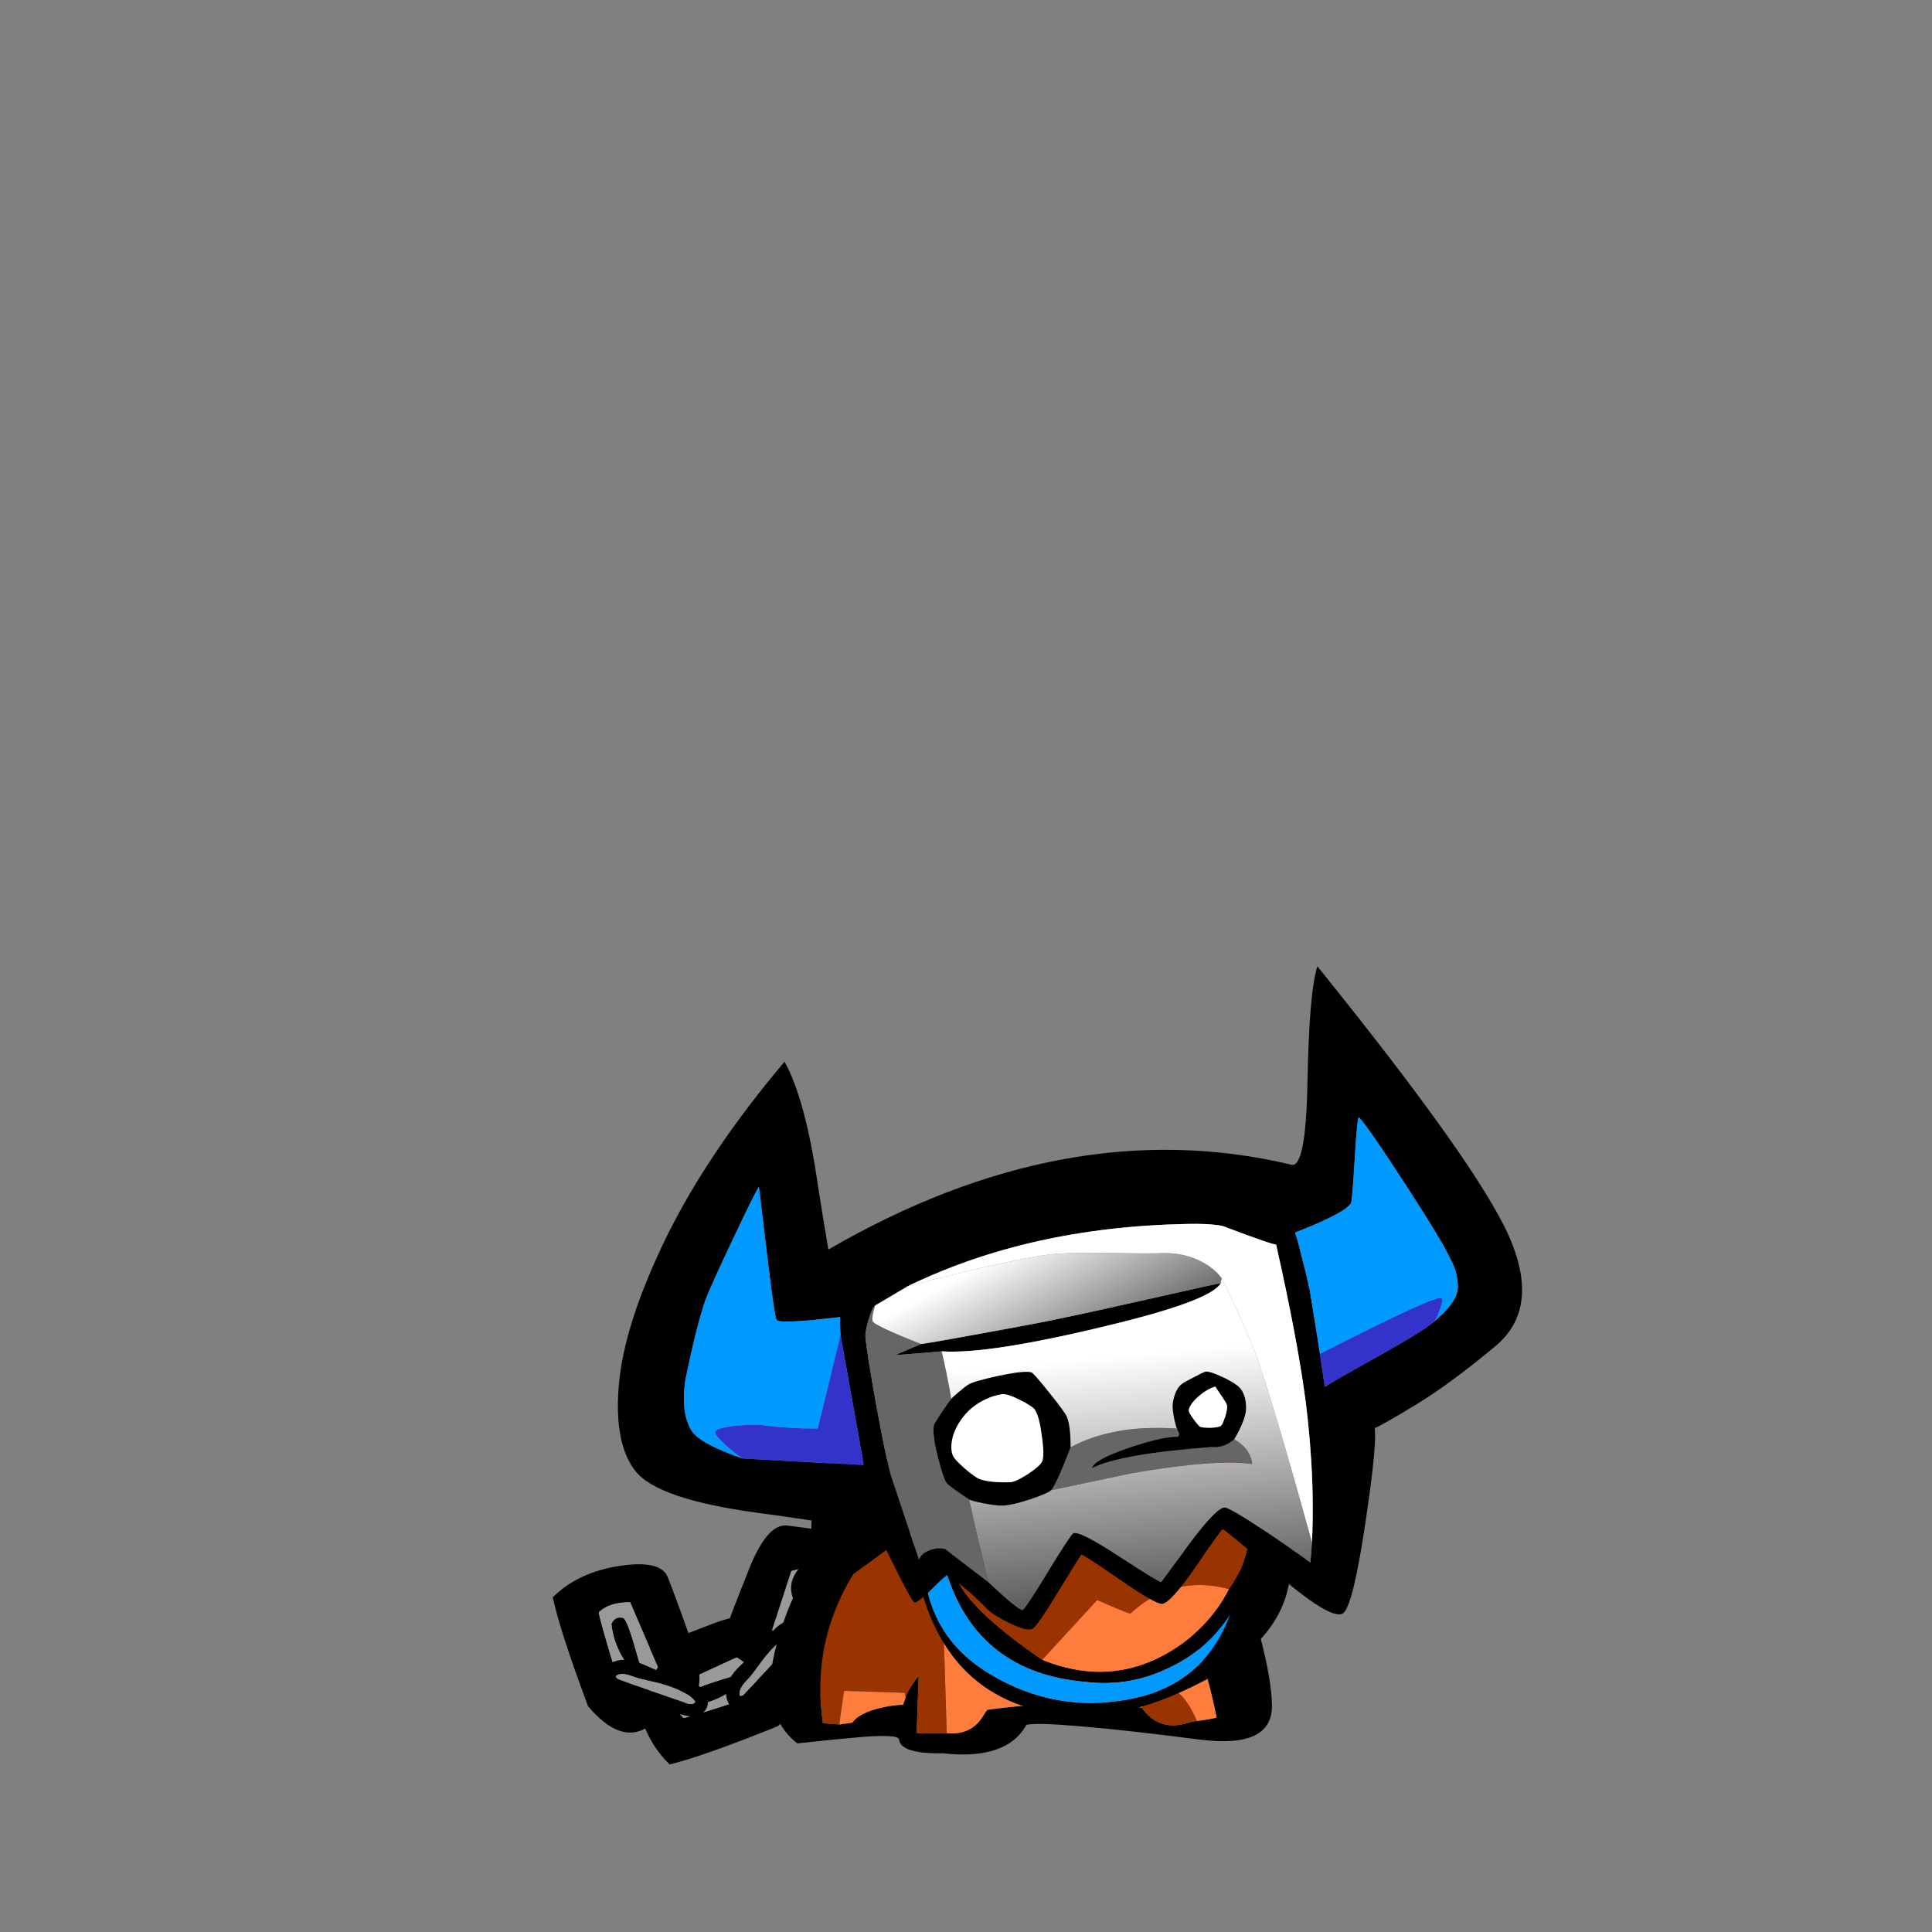 
<svg xmlns="http://www.w3.org/2000/svg" version="1.1" xmlns:xlink="http://www.w3.org/1999/xlink" preserveAspectRatio="none" x="0px" y="0px" width="230px" height="230px" viewBox="0 0 230 230">
<rect x="0" y="0" width="230" height="230" fill="#808080" stroke="none"/>
<defs>
<linearGradient id="Gradient_1" gradientUnits="userSpaceOnUse" x1="52.788" y1="27.038" x2="66.612" y2="52.163" spreadMethod="pad">
<stop  offset="0%" stop-color="#FFFFFF"/>

<stop  offset="100%" stop-color="#353535"/>
</linearGradient>

<linearGradient id="Gradient_2" gradientUnits="userSpaceOnUse" x1="71.425" y1="42.825" x2="75.775" y2="89.775" spreadMethod="pad">
<stop  offset="0%" stop-color="#FFFFFF"/>

<stop  offset="100%" stop-color="#353535"/>
</linearGradient>

<g id="dog_chain_link_2_0_Layer0_0_FILL">
<path fill="#000000" stroke="none" d="
M 33.3 19.9
Q 34.522 14.9 36.15 6.9 37.823 -1.048 25.8 -5.35 5.129 -5.275 -3.45 -3.95 -7.147 4.237 -4.95 14.75 -2.709 25.3 2.15 25.35 7.062 25.456 19.6 25.2 32.133 24.944 33.3 19.9
M 23.25 4.4
Q 27.578 8.644 22.75 14.9
L 4.7 14.1
Q 2.796 9.001 4.3 5.7 4.9 5.45 11.9 4.9 19.5 4.25 23.25 4.4
M 8.2 7.65
Q 6.6 9.3 7.85 11 8.6 11.95 20.15 10.8
L 20.9 8.3
Q 14.6 6.05 8.2 7.65 Z"/>

<path fill="#999999" stroke="none" d="
M 22.75 14.9
Q 27.578 8.644 23.25 4.4 19.5 4.25 11.9 4.9 4.9 5.45 4.3 5.7 2.796 9.001 4.7 14.1
L 22.75 14.9
M 7.85 11
Q 6.6 9.3 8.2 7.65 14.6 6.05 20.9 8.3
L 20.15 10.8
Q 8.6 11.95 7.85 11 Z"/>
</g>

<g id="dog_chain_link_1_0_Layer0_0_FILL">
<path fill="#000000" stroke="none" d="
M 24.85 0.15
Q 23.3 -0.15 20.95 0.15 13.7 0.75 5 1.05 2.2 1.15 1.1 2 0 3 0 4.75 0.05 6.45 1.15 7.65 3.55 10.55 8.55 10.1 10 9.95 12.6 9.5 15.3 9 16.6 8.95 17.5 8.85 19.25 8.9 21 8.95 21.9 8.85 25.05 8.6 26.75 7.05 27.75 6.1 28.15 4.8 28.5 3.45 27.9 2.3 27.1 0.65 24.85 0.15
M 22.9 3.15
Q 24.9 3 25.05 4.1 24.2 4.85 22.85 5.3 22.05 5.55 20.3 5.9 17.9 6.3 16.45 6.3 15.2 6.4 12.45 6.3 9.9 6.15 8.55 6.25 6.75 6.45 5.9 6.35 4.5 6.25 3.75 5.4 3.55 5.2 3.9 4.95 4.15 4.7 4.5 4.7 13.55 3.8 22.9 3.15 Z"/>

<path fill="#999999" stroke="none" d="
M 25.05 4.1
Q 24.9 3 22.9 3.15 13.55 3.8 4.5 4.7 4.15 4.7 3.9 4.95 3.55 5.2 3.75 5.4 4.5 6.25 5.9 6.35 6.75 6.45 8.55 6.25 9.9 6.15 12.45 6.3 15.2 6.4 16.45 6.3 17.9 6.3 20.3 5.9 22.05 5.55 22.85 5.3 24.2 4.85 25.05 4.1 Z"/>
</g>

<g id="Symbol_42_0_Layer0_0_FILL">
<path fill="#000000" stroke="none" d="
M 50.4 -2.15
Q 37.646 -3.868 24.35 -1 11.051 1.914 4.95 8.3 -1.166 14.687 -4.15 25.45 -7.123 36.209 -0.95 41.05 5.1 40.4 8.55 40.1 14.9 39.55 14.95 40.45 15.216 42.714 21.8 42.6 31.748 43.72 34.85 38.15 36.4 37.8 42.9 38.35 50.295 38.953 61.85 40.45 73.461 41.949 73.2 34.9 72.984 27.897 68.05 13.75 63.165 -0.394 50.4 -2.15
M 43.9 4.3
Q 52.3 6.05 56.3 13.7 62.1 24.65 64.55 37 64.35 37.1 63.2 37.3 62 37.5 61.45 37.55 60.65 37.65 59.9 37.9 55.45 39.2 52.85 35.45 41.1 34.1 28.75 35.8 28.4 36.2 28.15 36.65 26.25 39.85 22.4 39.45
L 17.7 39.45
Q 17.85 35 18 30.55 17.7 30.8 16.95 31.95 16.1 33.25 15.95 33.95
L 15.55 35.05
Q 14.55 34.95 12.05 35.5 8.7 36.3 7.65 37.8
L 5.65 38.1 3.05 37.9
Q 1.2 25.3 7.8 14.6 13.4 10.55 15.2 9.15 17.75 7.75 20.4 6.6 31.65 1.5 43.9 4.3 Z"/>

<path fill="#FF7D3C" stroke="none" d="
M 15.95 33.95
L 15.85 33.15 6.4 32.85
Q 6.3 33 6.05 35.05 5.7 37.15 5.65 38.1
L 7.65 37.8
Q 8.7 36.3 12.05 35.5 14.55 34.95 15.55 35.05
L 15.95 33.95
M 56.3 13.7
Q 52.3 6.05 43.9 4.3 31.65 1.5 20.4 6.6 17.75 7.75 15.2 9.15 20.3 6.65 21.55 12.15
L 22.4 39.45
Q 26.25 39.85 28.15 36.65 28.4 36.2 28.75 35.8 41.1 34.1 52.85 35.45 57.3 28.9 61.1 36.7 61.3 37.1 61.45 37.55 62 37.5 63.2 37.3 64.35 37.1 64.55 37 62.1 24.65 56.3 13.7 Z"/>

<path fill="#993300" stroke="none" d="
M 15.2 9.15
Q 13.4 10.55 7.8 14.6 1.2 25.3 3.05 37.9
L 5.65 38.1
Q 5.7 37.15 6.05 35.05 6.3 33 6.4 32.85
L 15.85 33.15 15.95 33.95
Q 16.1 33.25 16.95 31.95 17.7 30.8 18 30.55 17.85 35 17.7 39.45
L 22.4 39.45 21.55 12.15
Q 20.3 6.65 15.2 9.15
M 52.85 35.45
Q 55.45 39.2 59.9 37.9 60.65 37.65 61.45 37.55 61.3 37.1 61.1 36.7 57.3 28.9 52.85 35.45 Z"/>
</g>

<g id="Symbol_40_0_Layer0_0_FILL">
<path fill="#000000" stroke="none" d="
M 50.65 -0.95
L 48.55 -5.95
Q 26.65 -1.05 19.4 1.2 5.9 5.6 2.15 18.8 -1.15 30.25 2.85 40.95 8.05 54.8 22.55 57.1 32.697 58.852 45.65 52.15 58.614 45.494 59.45 35.3 60.327 25.107 57.25 11.15 54.76 11.716 52.3 12.5 49.84 13.334 49.3 14.2
L 49.2 7.65 50.65 -0.95
M 47.4 1.2
Q 47.15 4.5 47.6 10.75 48 16.55 48.25 16.65 50.4 16.55 52.6 16.5
L 53.5 25.3 47.55 23.2
Q 46.698 25.286 41.85 29.6 38.381 28.713 35.3 27.5 32.274 26.342 28.85 24.35 25.494 28.25 22.55 32.65 15.15 30.1 13.05 28.55
L 11.55 30.7 4.4 18.15
Q 8.55 10.7 16.4 6.3 30.9 -2.05 47.4 1.2
M 49.9 37.65
Q 47.3 42.75 42.45 46.25 32.35 53.4 20.75 48.7 10.4 41.65 7.75 36.8 8.05 36.75 3.4 20.45
L 11.1 34.7 13.3 32.25
Q 17.85 35.3 23.15 35.75
L 29.75 27.85
Q 36.85 30.15 42.1 32.2 45.443 30.414 47.6 26.2 50.65 27 53.2 28.9 53.05 29.7 52.9 30.5 52.25 34.45 49.9 37.65
M 2.15 33.25
L 2.8 28.9
Q 3.3 30.1 5.05 32.55 9.3 50.6 27.5 52.15 34.25 52.95 40.3 50.05 46.3 47.35 50.05 41.65 45.95 52.7 34.3 54.85 22.75 57.05 12.6 50.95 2.6 45 2.15 33.25 Z"/>

<path fill="#0099FF" stroke="none" d="
M 2.8 28.9
L 2.15 33.25
Q 2.6 45 12.6 50.95 22.75 57.05 34.3 54.85 45.95 52.7 50.05 41.65 46.3 47.35 40.3 50.05 34.25 52.95 27.5 52.15 9.3 50.6 5.05 32.55 3.3 30.1 2.8 28.9 Z"/>

<path fill="#993300" stroke="none" d="
M 47.6 26.2
Q 45.443 30.414 42.1 32.2 36.85 30.15 29.75 27.85
L 23.15 35.75
Q 17.85 35.3 13.3 32.25
L 11.1 34.7 3.4 20.45
Q 8.05 36.75 7.75 36.8 10.4 41.65 20.75 48.7
L 29.3 39.4
Q 34.35 41.6 34.5 41.5 41.25 35.3 49.9 37.65 52.25 34.45 52.9 30.5 53.05 29.7 53.2 28.9 50.65 27 47.6 26.2 Z"/>

<path fill="#FF7D3C" stroke="none" d="
M 42.45 46.25
Q 47.3 42.75 49.9 37.65 41.25 35.3 34.5 41.5 34.35 41.6 29.3 39.4
L 20.75 48.7
Q 32.35 53.4 42.45 46.25 Z"/>

<path fill="#660000" stroke="none" d="
M 47.6 10.75
Q 47.15 4.5 47.4 1.2 30.9 -2.05 16.4 6.3 8.55 10.7 4.4 18.15
L 11.55 30.7 13.05 28.55
Q 15.15 30.1 22.55 32.65 25.494 28.25 28.85 24.35 32.274 26.342 35.3 27.5 38.381 28.713 41.85 29.6 46.698 25.286 47.55 23.2
L 53.5 25.3 52.6 16.5
Q 50.4 16.55 48.25 16.65 48 16.55 47.6 10.75 Z"/>
</g>

<g id="Symbol_41_0_Layer1_0_FILL">
<path fill="#000000" stroke="none" d="
M 102.5 -18
Q 101.228 -14.098 100.95 -0.05 100.722 14.048 98.25 12.95 63.286 4.703 26.1 26.25 25.224 21.172 24.45 16.1 22.476 2.65 19.25 -3.1 7.343 11.024 0.8 24.3 -5.701 37.634 -6.6 47.05 -7.489 56.458 -4.05 60.85 -0.567 65.283 15.2 67.4 30.972 69.52 33.05 70.6 33.05 68.85 36.2 75.3 39.15 81.25 39.55 81.4 40 81.5 42.3 79.25 44.55 77 44.75 77.1 48 79.4 50.95 82.45 51.9 83.4 54.4 84.6 57.15 85.95 57.95 85.5 58.7 85.2 62.1 79.55 65.5 73.95 65.65 73.9 65.9 73.85 71.55 77.75 77.25 81.7 78.25 81.6 79.55 81.5 83.5 75.8 87.45 70 87.7 69.95 87.994 69.911 96.55 77.25 105.159 84.576 106.65 82.95 108.141 81.386 110 68.95 111.855 56.501 111.45 54.15 112.693 53.65 117.95 50.45 123.217 47.259 130.3 41.35 137.426 35.433 132.4 24.1 127.383 12.825 102.5 -18
M 124.15 29.85
Q 124.6 31.7 124.35 32.85 123.95 34.55 121.75 36.6 121.25 37.05 120.75 37.5 119.05 39 111.85 43 104.5 47.1 103.7 47.7 103.65 47.75 102.9 42.55 102.264 38.43 101.45 33.45 101.15 31.55 100.15 27.75 99.25 24.1 99 23.6 106.85 20.55 107.75 19 107.95 18.65 108.35 11.8 108.75 5.3 109 5.6 110.45 7.1 116.75 16.85 123.65 27.45 124.15 29.85
M 82 22.25
Q 85.45 22.15 87.65 22.55 95.85 25.65 96.05 25.45 99.4 40.3 100.7 50.2 101.289 54.975 101.55 59.45 101.947 66.034 101.65 72 101.55 73.6 101.4 75.15 100.55 74.45 95.1 70.75 88.8 66.55 88 66.55 86.7 66.6 82.45 72.3
L 78.1 78.2
Q 77.85 78.3 71.55 74.2 65.3 70.1 64.35 70.6 63.95 70.8 60.35 76.7 56.75 82.55 56.45 82.55 55.8 82.65 51.15 78.25
L 44.35 73.05
Q 43.15 72.75 41.95 73.2 40.7 73.65 40.25 74.7
L 35.8 61.35
Q 35 58.35 33.5 50.1 32.1 42.25 31.9 40.05 31.8 39.2 32.35 37.3 32.9 35.4 33.4 35 33.45 34.95 38.3 32.1
L 38.35 32.05
Q 57.4 22.75 82 22.25
M 11.2 24.6
Q 14.65 17.3 15.25 16.45
L 16.5 26.85
Q 17.7 37.05 18.05 37.3 18.55 37.7 23.35 37.3 25.7 37.05 27.95 36.8 27.85 37.6 28 39.6
L 31.65 59.95
Q 31.2 59.9 12.75 58.9 6 56.6 4.7 54.5 4.624 54.381 4.55 54.25 3.055 51.493 3.75 46.65 5.45 38.4 6.85 34.25 7.6 32.2 11.2 24.6
M 56.9 38.1
Q 41.07 41.026 40.6 41
L 36.5 42.75
Q 43.45 42.2 43.8 42.15 51.064 42.657 69.65 38.15 85.909 34.254 87.4 31.5 86.95 31.55 75.65 34.1 62.9 37 56.9 38.1
M 47.95 47.35
Q 47.4 47.7 46.4 48.55 45.45 49.35 45.3 49.55 45.05 49.85 44.05 51.3 42.95 52.95 42.65 53.5 42.2 54.45 43.15 58.4 44.1 62.2 44.65 62.8 45.1 63.3 48.1 65.3 48.6 65.55 50.35 65.9 52.2 66.25 53 66.25 54.5 66.3 57.55 65.3 60.4 64.35 60.9 63.85 61.75 62.85 63.95 57.15 63.95 53.75 63.35 52.35 63.05 51.65 60.65 48.65 58.25 45.65 57.85 45.45 56.85 45.1 52.6 46 48.65 46.85 47.95 47.35
M 59.5 59.35
Q 59.15 60.1 57.25 61.35 55.35 62.55 54.55 62.6 51.05 62.7 49.6 62.05 49 61.8 47.45 60.5 45.85 59.1 45.55 58.45 45.05 57.2 45.6 55.25 46.45 52.75 48.5 51 50.6 49.3 53.15 48.85 54 48.7 56.05 49.75 57.95 50.7 58.35 51.25 59.05 52.25 59.45 55.35 59.9 58.5 59.5 59.35
M 83.2 46.2
Q 81.8 46.9 81.4 47.2 80.25 48 79.9 50.3 79.8 51.1 80.15 52.8 80.5 54.3 80.65 54.5 80.9 54.8 80.9 55.15 80.9 55.5 80.5 55.5 77.9 55.55 72.85 57.3 67.6 59.1 67.3 60.4 71.5 58.2 85.9 57.1 87.85 57.3 89.5 55.9 91.6 52.4 91.35 50.55 91.3 49.25 90.7 48.25 90.15 47.3 87.75 46.2 85.5 45.15 84.95 45.35 84.5 45.5 83.2 46.2
M 83.8 49.3
Q 85.2 48.05 86.55 47.65 88.05 49.85 88.3 50.35 88.55 50.95 88.1 52.35 87.7 53.6 87.45 53.8 87.05 54.05 85.8 54.1 84.55 54.1 84.2 53.95 83.95 53.85 83.15 52.75 82.35 51.65 82.4 51.4 82.45 50.55 83.8 49.3 Z"/>

<path fill="#3333CC" stroke="none" d="
M 15.95 53.7
Q 14.35 53.5 11.5 53.8 8.4 54.15 8.4 54.8 8.35 55.25 10.05 56.8 11.7 58.3 12.75 58.9 31.2 59.9 31.65 59.95
L 28 39.6 24.45 54.2
Q 20.2 54.25 15.95 53.7
M 121.65 35.6
Q 122.15 34.2 121.95 33.85 121.4 33.1 102.9 42.55 103.65 47.75 103.7 47.7 104.5 47.1 111.85 43 119.05 39 120.75 37.5 121.2 36.95 121.65 35.6 Z"/>

<path fill="#0099FF" stroke="none" d="
M 15.25 16.45
Q 14.65 17.3 11.2 24.6 7.6 32.2 6.85 34.25 5.45 38.4 3.75 46.65 3.055 51.493 4.55 54.25 4.624 54.381 4.7 54.5 6 56.6 12.75 58.9 11.7 58.3 10.05 56.8 8.35 55.25 8.4 54.8 8.4 54.15 11.5 53.8 14.35 53.5 15.95 53.7 20.2 54.25 24.45 54.2
L 28 39.6
Q 27.85 37.6 27.95 36.8 25.7 37.05 23.35 37.3 18.55 37.7 18.05 37.3 17.7 37.05 16.5 26.85
L 15.25 16.45
M 121.95 33.85
Q 122.15 34.2 121.65 35.6 121.2 36.95 120.75 37.5 121.25 37.05 121.75 36.6 123.95 34.55 124.35 32.85 124.6 31.7 124.15 29.85 123.65 27.45 116.75 16.85 110.45 7.1 109 5.6 108.75 5.3 108.35 11.8 107.95 18.65 107.75 19 106.85 20.55 99 23.6 99.25 24.1 100.15 27.75 101.15 31.55 101.45 33.45 102.264 38.43 102.9 42.55 121.4 33.1 121.95 33.85 Z"/>

<path fill="#FFFFFF" stroke="none" d="
M 57.25 61.35
Q 59.15 60.1 59.5 59.35 59.9 58.5 59.45 55.35 59.05 52.25 58.35 51.25 57.95 50.7 56.05 49.75 54 48.7 53.15 48.85 50.6 49.3 48.5 51 46.45 52.75 45.6 55.25 45.05 57.2 45.55 58.45 45.85 59.1 47.45 60.5 49 61.8 49.6 62.05 51.05 62.7 54.55 62.6 55.35 62.55 57.25 61.35
M 86.55 47.65
Q 85.2 48.05 83.8 49.3 82.45 50.55 82.4 51.4 82.35 51.65 83.15 52.75 83.95 53.85 84.2 53.95 84.55 54.1 85.8 54.1 87.05 54.05 87.45 53.8 87.7 53.6 88.1 52.35 88.55 50.95 88.3 50.35 88.05 49.85 86.55 47.65
M 87.65 22.55
Q 85.45 22.15 82 22.25 57.4 22.75 38.35 32.05 40.75 31.3 48.55 29.45 58.05 27.2 61.8 26.9 64.9 26.7 71.15 26.8 76.4 26.9 78.75 26.8 82.6 26.85 85.5 28.8 86.9 29.8 87.55 30.75 87.65 30.85 89.5 34.8 91.55 39.2 92.45 41.45 94.9 47.65 101.65 72 101.947 66.034 101.55 59.45 101.289 54.975 100.7 50.2 99.4 40.3 96.05 25.45 95.85 25.65 87.65 22.55 Z"/>

<path fill="#666666" stroke="none" d="
M 44.5 45.25
Q 43.85 42.2 43.8 42.15 43.45 42.2 36.5 42.75
L 40.6 41
Q 33.2 38.1 33 37.4 32.9 37 33.15 35.95
L 33.4 35
Q 32.9 35.4 32.35 37.3 31.8 39.2 31.9 40.05 32.1 42.25 33.5 50.1 35 58.35 35.8 61.35
L 40.25 74.7
Q 40.7 73.65 41.95 73.2 43.15 72.75 44.35 73.05
L 51.15 78.25
Q 49.6 72.45 48.1 65.3 45.1 63.3 44.65 62.8 44.1 62.2 43.15 58.4 42.2 54.45 42.65 53.5 42.95 52.95 44.05 51.3 45.05 49.85 45.3 49.55 45.15 48.45 44.5 45.25
M 89.5 55.9
Q 87.85 57.3 85.9 57.1 71.5 58.2 67.3 60.4 67.6 59.1 72.85 57.3 77.9 55.55 80.5 55.5 80.9 55.5 80.9 55.15 80.9 54.8 80.65 54.5 80.5 54.35 80.4 54.2 74.9 53.9 71 54.7 67.05 55.45 63.95 57.15 61.75 62.85 60.9 63.85 61.4 63.75 73.45 61.2 86.45 58.95 92.3 59.75 92 57.3 89.5 55.9 Z"/>

<path fill="url(#Gradient_1)" stroke="none" d="
M 87.55 30.75
Q 86.9 29.8 85.5 28.8 82.6 26.85 78.75 26.8 76.4 26.9 71.15 26.8 64.9 26.7 61.8 26.9 58.05 27.2 48.55 29.45 40.75 31.3 38.35 32.05
L 38.3 32.1
Q 33.45 34.95 33.4 35
L 33.15 35.95
Q 32.9 37 33 37.4 33.2 38.1 40.6 41 41.07 41.026 56.9 38.1 62.9 37 75.65 34.1 86.95 31.55 87.4 31.5
L 87.55 30.75 Z"/>

<path fill="url(#Gradient_2)" stroke="none" d="
M 89.5 34.8
Q 87.65 30.85 87.55 30.75
L 87.4 31.5
Q 85.909 34.254 69.65 38.15 51.064 42.657 43.8 42.15 43.85 42.2 44.5 45.25 45.15 48.45 45.3 49.55 45.45 49.35 46.4 48.55 47.4 47.7 47.95 47.35 48.65 46.85 52.6 46 56.85 45.1 57.85 45.45 58.25 45.65 60.65 48.65 63.05 51.65 63.35 52.35 63.95 53.75 63.95 57.15 67.05 55.45 71 54.7 74.9 53.9 80.4 54.2 80.5 54.35 80.65 54.5 80.5 54.3 80.15 52.8 79.8 51.1 79.9 50.3 80.25 48 81.4 47.2 81.8 46.9 83.2 46.2 84.5 45.5 84.95 45.35 85.5 45.15 87.75 46.2 90.15 47.3 90.7 48.25 91.3 49.25 91.35 50.55 91.6 52.4 89.5 55.9 92 57.3 92.3 59.75 86.45 58.95 73.45 61.2 61.4 63.75 60.9 63.85 60.4 64.35 57.55 65.3 54.5 66.3 53 66.25 52.2 66.25 50.35 65.9 48.6 65.55 48.1 65.3 49.6 72.45 51.15 78.25 55.8 82.65 56.45 82.55 56.75 82.55 60.35 76.7 63.95 70.8 64.35 70.6 65.3 70.1 71.55 74.2 77.85 78.3 78.1 78.2
L 82.45 72.3
Q 86.7 66.6 88 66.55 88.8 66.55 95.1 70.75 100.55 74.45 101.4 75.15 101.55 73.6 101.65 72 94.9 47.65 92.45 41.45 91.55 39.2 89.5 34.8 Z"/>
</g>
</defs>

<g transform="matrix( 0.762, 0, 0, 0.762, 38.15,62.65) ">
<g transform="matrix( 1, 0, 0, 1, 6.25,84.35) ">
<g transform="matrix( 1, 0, 0, 1, 18.7,2.4) ">
<g transform="matrix( 0.611, -0.011, -0.011, -0.611, 55.35,74.6) ">
<g transform="matrix( 1, 0, 0, 1, 0,0) ">
<use xlink:href="#dog_chain_link_2_0_Layer0_0_FILL"/>
</g>
</g>

<g transform="matrix( 0.215, -0.572, -0.572, -0.215, 52.25,92.7) ">
<g transform="matrix( 1, 0, 0, 1, 0,0) ">
<use xlink:href="#dog_chain_link_2_0_Layer0_0_FILL"/>
</g>
</g>

<g transform="matrix( 0.566, -0.231, -0.231, -0.566, 30.65,103.65) ">
<g transform="matrix( 1, 0, 0, 1, 0,0) ">
<use xlink:href="#dog_chain_link_2_0_Layer0_0_FILL"/>
</g>
</g>

<g transform="matrix( 0.216, 0.572, 0.572, -0.216, 14.35,81.7) ">
<g transform="matrix( 1, 0, 0, 1, 0,0) ">
<use xlink:href="#dog_chain_link_2_0_Layer0_0_FILL"/>
</g>
</g>

<g transform="matrix( 0.591, 0.154, 0.154, -0.591, 18.2,95.45) ">
<g transform="matrix( 1, 0, 0, 1, 0,0) ">
<use xlink:href="#dog_chain_link_1_0_Layer0_0_FILL"/>
</g>
</g>

<g transform="matrix( 0.376, -0.481, -0.481, -0.376, 41.75,99.7) ">
<g transform="matrix( 1, 0, 0, 1, 0,0) ">
<use xlink:href="#dog_chain_link_1_0_Layer0_0_FILL"/>
</g>
</g>

<g transform="matrix( 0.389, -0.471, -0.471, -0.389, 51.8,83.4) ">
<g transform="matrix( 1, 0, 0, 1, 0,0) ">
<use xlink:href="#dog_chain_link_1_0_Layer0_0_FILL"/>
</g>
</g>

<g transform="matrix( 1, 0, 0, 1, 50.5,62.35) ">
<g transform="matrix( 1, 0, 0, 1, 0,0) ">
<use xlink:href="#Symbol_42_0_Layer0_0_FILL"/>
</g>
</g>

<g transform="matrix( 1, 0, 0, 1, 67.1,41.65) ">
<g transform="matrix( 1, 0, 0, 1, 0,0) ">
<use xlink:href="#Symbol_40_0_Layer0_0_FILL"/>
</g>
</g>

<g transform="matrix( 1, 0, 0, 1, 28.3,0) ">
<g transform="matrix( 1, 0, 0, 1, 0,0) ">
<use xlink:href="#Symbol_41_0_Layer1_0_FILL"/>
</g>
</g>
</g>
</g>
</g>
</svg>
